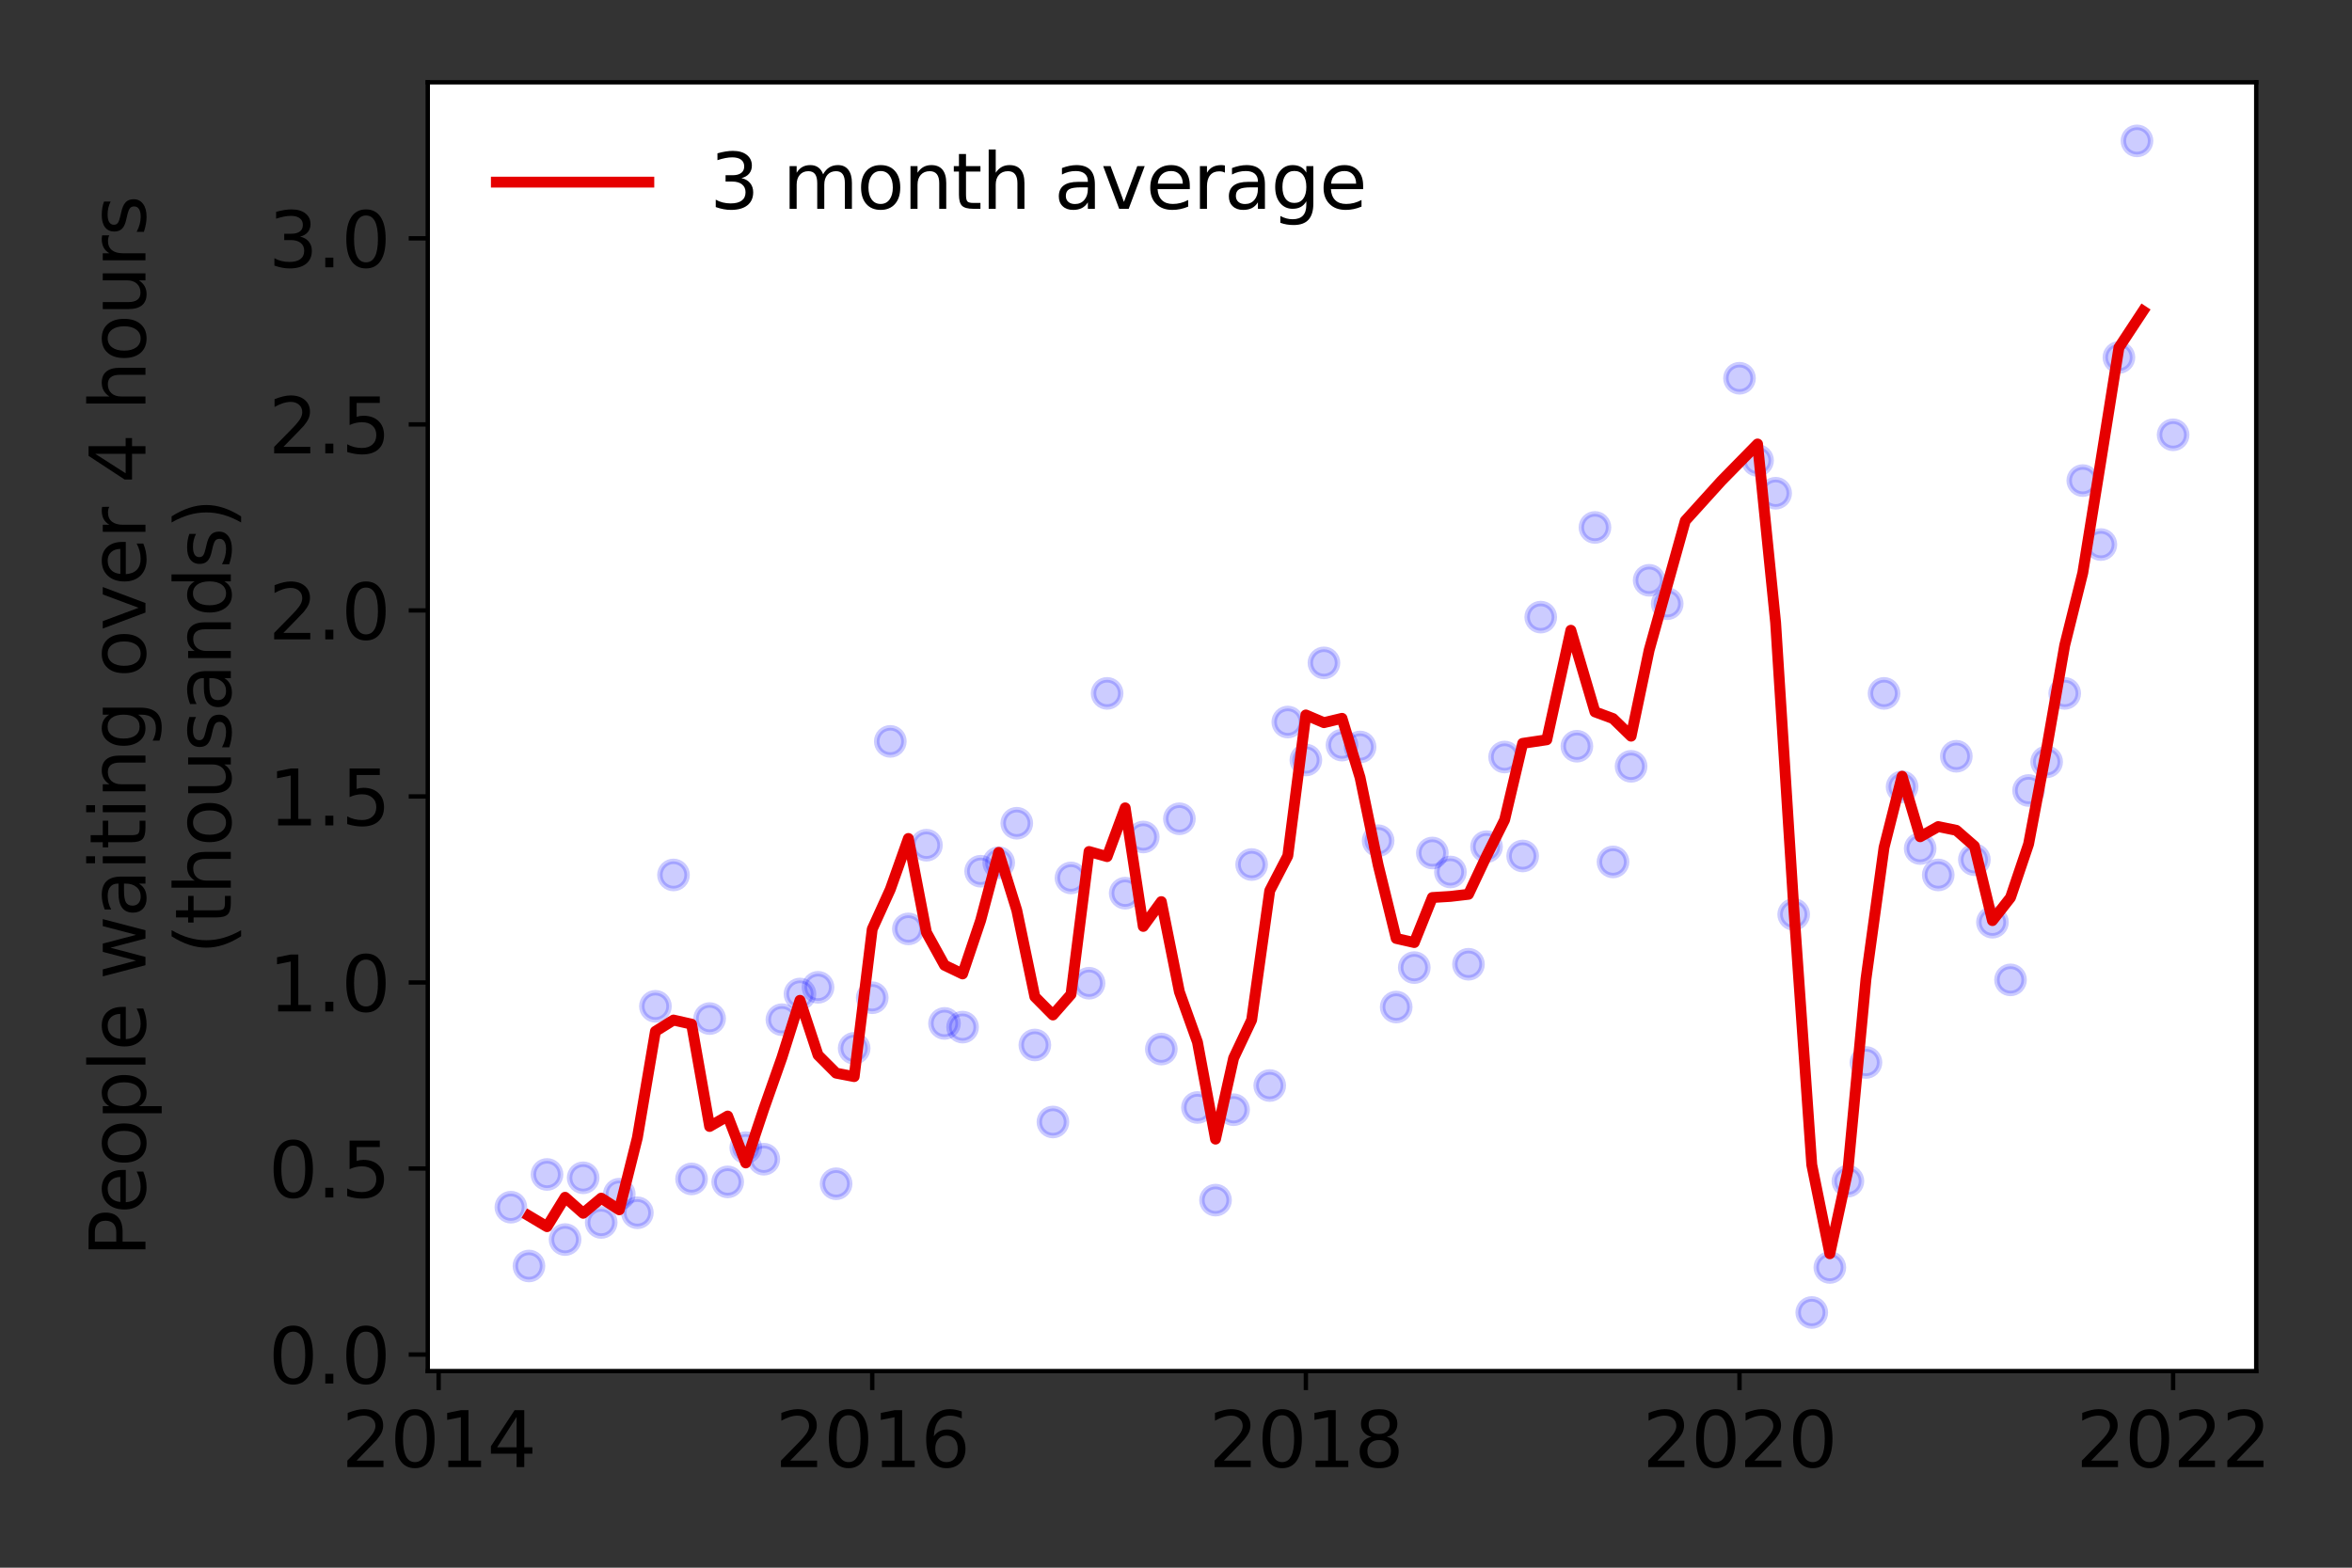 <?xml version="1.0" encoding="utf-8" standalone="no"?>
<!DOCTYPE svg PUBLIC "-//W3C//DTD SVG 1.1//EN"
  "http://www.w3.org/Graphics/SVG/1.1/DTD/svg11.dtd">
<svg height="288pt" version="1.1" viewBox="0 0 432 288" width="432pt" xmlns="http://www.w3.org/2000/svg" xmlns:xlink="http://www.w3.org/1999/xlink">
 <rect x="0" y="0" width="432" height="288" fill="#333333" stroke="none"/>
 <defs>
  <style type="text/css">*{stroke-linecap:butt;stroke-linejoin:round;}</style>
 </defs>
 <g id="figure_1">
  <g id="patch_1">
   <path d="M 0 288 
L 432 288 
L 432 0 
L 0 0 
z
" style="fill:none;"/>
  </g>
  <g id="axes_1">
   <g id="patch_2">
    <path d="M 78.57 251.88 
L 414.411 251.88 
L 414.411 15.12 
L 78.57 15.12 
z
" style="fill:#ffffff;"/>
   </g>
   <g id="matplotlib.axis_1">
    <g id="xtick_1">
     <g id="line2d_1">
      <defs>
       <path d="M 0 0 
L 0 3.5 
" id="m3f86ef3fa3" style="stroke:#000000;stroke-width:0.8;"/>
      </defs>
      <g>
       <use style="stroke:#000000;stroke-width:0.8;" x="80.561" xlink:href="#m3f86ef3fa3" y="251.88"/>
      </g>
     </g>
     <g id="text_1">
      <!-- 2014 -->
      <g transform="translate(62.746 269.518)scale(0.14 -0.14)">
       <defs>
        <path d="M 1228 531 
L 3431 531 
L 3431 0 
L 469 0 
L 469 531 
Q 828 903 1448 1529 
Q 2069 2156 2228 2338 
Q 2531 2678 2651 2914 
Q 2772 3150 2772 3378 
Q 2772 3750 2511 3984 
Q 2250 4219 1831 4219 
Q 1534 4219 1204 4116 
Q 875 4013 500 3803 
L 500 4441 
Q 881 4594 1212 4672 
Q 1544 4750 1819 4750 
Q 2544 4750 2975 4387 
Q 3406 4025 3406 3419 
Q 3406 3131 3298 2873 
Q 3191 2616 2906 2266 
Q 2828 2175 2409 1742 
Q 1991 1309 1228 531 
z
" id="DejaVuSans-32" transform="scale(0.016)"/>
        <path d="M 2034 4250 
Q 1547 4250 1301 3770 
Q 1056 3291 1056 2328 
Q 1056 1369 1301 889 
Q 1547 409 2034 409 
Q 2525 409 2770 889 
Q 3016 1369 3016 2328 
Q 3016 3291 2770 3770 
Q 2525 4250 2034 4250 
z
M 2034 4750 
Q 2819 4750 3233 4129 
Q 3647 3509 3647 2328 
Q 3647 1150 3233 529 
Q 2819 -91 2034 -91 
Q 1250 -91 836 529 
Q 422 1150 422 2328 
Q 422 3509 836 4129 
Q 1250 4750 2034 4750 
z
" id="DejaVuSans-30" transform="scale(0.016)"/>
        <path d="M 794 531 
L 1825 531 
L 1825 4091 
L 703 3866 
L 703 4441 
L 1819 4666 
L 2450 4666 
L 2450 531 
L 3481 531 
L 3481 0 
L 794 0 
L 794 531 
z
" id="DejaVuSans-31" transform="scale(0.016)"/>
        <path d="M 2419 4116 
L 825 1625 
L 2419 1625 
L 2419 4116 
z
M 2253 4666 
L 3047 4666 
L 3047 1625 
L 3713 1625 
L 3713 1100 
L 3047 1100 
L 3047 0 
L 2419 0 
L 2419 1100 
L 313 1100 
L 313 1709 
L 2253 4666 
z
" id="DejaVuSans-34" transform="scale(0.016)"/>
       </defs>
       <use xlink:href="#DejaVuSans-32"/>
       <use x="63.623" xlink:href="#DejaVuSans-30"/>
       <use x="127.246" xlink:href="#DejaVuSans-31"/>
       <use x="190.869" xlink:href="#DejaVuSans-34"/>
      </g>
     </g>
    </g>
    <g id="xtick_2">
     <g id="line2d_2">
      <g>
       <use style="stroke:#000000;stroke-width:0.8;" x="160.207" xlink:href="#m3f86ef3fa3" y="251.88"/>
      </g>
     </g>
     <g id="text_2">
      <!-- 2016 -->
      <g transform="translate(142.392 269.518)scale(0.14 -0.14)">
       <defs>
        <path d="M 2113 2584 
Q 1688 2584 1439 2293 
Q 1191 2003 1191 1497 
Q 1191 994 1439 701 
Q 1688 409 2113 409 
Q 2538 409 2786 701 
Q 3034 994 3034 1497 
Q 3034 2003 2786 2293 
Q 2538 2584 2113 2584 
z
M 3366 4563 
L 3366 3988 
Q 3128 4100 2886 4159 
Q 2644 4219 2406 4219 
Q 1781 4219 1451 3797 
Q 1122 3375 1075 2522 
Q 1259 2794 1537 2939 
Q 1816 3084 2150 3084 
Q 2853 3084 3261 2657 
Q 3669 2231 3669 1497 
Q 3669 778 3244 343 
Q 2819 -91 2113 -91 
Q 1303 -91 875 529 
Q 447 1150 447 2328 
Q 447 3434 972 4092 
Q 1497 4750 2381 4750 
Q 2619 4750 2861 4703 
Q 3103 4656 3366 4563 
z
" id="DejaVuSans-36" transform="scale(0.016)"/>
       </defs>
       <use xlink:href="#DejaVuSans-32"/>
       <use x="63.623" xlink:href="#DejaVuSans-30"/>
       <use x="127.246" xlink:href="#DejaVuSans-31"/>
       <use x="190.869" xlink:href="#DejaVuSans-36"/>
      </g>
     </g>
    </g>
    <g id="xtick_3">
     <g id="line2d_3">
      <g>
       <use style="stroke:#000000;stroke-width:0.8;" x="239.853" xlink:href="#m3f86ef3fa3" y="251.88"/>
      </g>
     </g>
     <g id="text_3">
      <!-- 2018 -->
      <g transform="translate(222.038 269.518)scale(0.14 -0.14)">
       <defs>
        <path d="M 2034 2216 
Q 1584 2216 1326 1975 
Q 1069 1734 1069 1313 
Q 1069 891 1326 650 
Q 1584 409 2034 409 
Q 2484 409 2743 651 
Q 3003 894 3003 1313 
Q 3003 1734 2745 1975 
Q 2488 2216 2034 2216 
z
M 1403 2484 
Q 997 2584 770 2862 
Q 544 3141 544 3541 
Q 544 4100 942 4425 
Q 1341 4750 2034 4750 
Q 2731 4750 3128 4425 
Q 3525 4100 3525 3541 
Q 3525 3141 3298 2862 
Q 3072 2584 2669 2484 
Q 3125 2378 3379 2068 
Q 3634 1759 3634 1313 
Q 3634 634 3220 271 
Q 2806 -91 2034 -91 
Q 1263 -91 848 271 
Q 434 634 434 1313 
Q 434 1759 690 2068 
Q 947 2378 1403 2484 
z
M 1172 3481 
Q 1172 3119 1398 2916 
Q 1625 2713 2034 2713 
Q 2441 2713 2670 2916 
Q 2900 3119 2900 3481 
Q 2900 3844 2670 4047 
Q 2441 4250 2034 4250 
Q 1625 4250 1398 4047 
Q 1172 3844 1172 3481 
z
" id="DejaVuSans-38" transform="scale(0.016)"/>
       </defs>
       <use xlink:href="#DejaVuSans-32"/>
       <use x="63.623" xlink:href="#DejaVuSans-30"/>
       <use x="127.246" xlink:href="#DejaVuSans-31"/>
       <use x="190.869" xlink:href="#DejaVuSans-38"/>
      </g>
     </g>
    </g>
    <g id="xtick_4">
     <g id="line2d_4">
      <g>
       <use style="stroke:#000000;stroke-width:0.8;" x="319.499" xlink:href="#m3f86ef3fa3" y="251.88"/>
      </g>
     </g>
     <g id="text_4">
      <!-- 2020 -->
      <g transform="translate(301.684 269.518)scale(0.14 -0.14)">
       <use xlink:href="#DejaVuSans-32"/>
       <use x="63.623" xlink:href="#DejaVuSans-30"/>
       <use x="127.246" xlink:href="#DejaVuSans-32"/>
       <use x="190.869" xlink:href="#DejaVuSans-30"/>
      </g>
     </g>
    </g>
    <g id="xtick_5">
     <g id="line2d_5">
      <g>
       <use style="stroke:#000000;stroke-width:0.8;" x="399.145" xlink:href="#m3f86ef3fa3" y="251.88"/>
      </g>
     </g>
     <g id="text_5">
      <!-- 2022 -->
      <g transform="translate(381.33 269.518)scale(0.14 -0.14)">
       <use xlink:href="#DejaVuSans-32"/>
       <use x="63.623" xlink:href="#DejaVuSans-30"/>
       <use x="127.246" xlink:href="#DejaVuSans-32"/>
       <use x="190.869" xlink:href="#DejaVuSans-32"/>
      </g>
     </g>
    </g>
   </g>
   <g id="matplotlib.axis_2">
    <g id="ytick_1">
     <g id="line2d_6">
      <defs>
       <path d="M 0 0 
L -3.5 0 
" id="m6850a61681" style="stroke:#000000;stroke-width:0.8;"/>
      </defs>
      <g>
       <use style="stroke:#000000;stroke-width:0.8;" x="78.57" xlink:href="#m6850a61681" y="248.842"/>
      </g>
     </g>
     <g id="text_6">
      <!-- 0.0 -->
      <g transform="translate(49.306 254.161)scale(0.14 -0.14)">
       <defs>
        <path d="M 684 794 
L 1344 794 
L 1344 0 
L 684 0 
L 684 794 
z
" id="DejaVuSans-2e" transform="scale(0.016)"/>
       </defs>
       <use xlink:href="#DejaVuSans-30"/>
       <use x="63.623" xlink:href="#DejaVuSans-2e"/>
       <use x="95.41" xlink:href="#DejaVuSans-30"/>
      </g>
     </g>
    </g>
    <g id="ytick_2">
     <g id="line2d_7">
      <g>
       <use style="stroke:#000000;stroke-width:0.8;" x="78.57" xlink:href="#m6850a61681" y="214.666"/>
      </g>
     </g>
     <g id="text_7">
      <!-- 0.5 -->
      <g transform="translate(49.306 219.985)scale(0.14 -0.14)">
       <defs>
        <path d="M 691 4666 
L 3169 4666 
L 3169 4134 
L 1269 4134 
L 1269 2991 
Q 1406 3038 1543 3061 
Q 1681 3084 1819 3084 
Q 2600 3084 3056 2656 
Q 3513 2228 3513 1497 
Q 3513 744 3044 326 
Q 2575 -91 1722 -91 
Q 1428 -91 1123 -41 
Q 819 9 494 109 
L 494 744 
Q 775 591 1075 516 
Q 1375 441 1709 441 
Q 2250 441 2565 725 
Q 2881 1009 2881 1497 
Q 2881 1984 2565 2268 
Q 2250 2553 1709 2553 
Q 1456 2553 1204 2497 
Q 953 2441 691 2322 
L 691 4666 
z
" id="DejaVuSans-35" transform="scale(0.016)"/>
       </defs>
       <use xlink:href="#DejaVuSans-30"/>
       <use x="63.623" xlink:href="#DejaVuSans-2e"/>
       <use x="95.41" xlink:href="#DejaVuSans-35"/>
      </g>
     </g>
    </g>
    <g id="ytick_3">
     <g id="line2d_8">
      <g>
       <use style="stroke:#000000;stroke-width:0.8;" x="78.57" xlink:href="#m6850a61681" y="180.491"/>
      </g>
     </g>
     <g id="text_8">
      <!-- 1.0 -->
      <g transform="translate(49.306 185.81)scale(0.14 -0.14)">
       <use xlink:href="#DejaVuSans-31"/>
       <use x="63.623" xlink:href="#DejaVuSans-2e"/>
       <use x="95.41" xlink:href="#DejaVuSans-30"/>
      </g>
     </g>
    </g>
    <g id="ytick_4">
     <g id="line2d_9">
      <g>
       <use style="stroke:#000000;stroke-width:0.8;" x="78.57" xlink:href="#m6850a61681" y="146.316"/>
      </g>
     </g>
     <g id="text_9">
      <!-- 1.5 -->
      <g transform="translate(49.306 151.635)scale(0.14 -0.14)">
       <use xlink:href="#DejaVuSans-31"/>
       <use x="63.623" xlink:href="#DejaVuSans-2e"/>
       <use x="95.41" xlink:href="#DejaVuSans-35"/>
      </g>
     </g>
    </g>
    <g id="ytick_5">
     <g id="line2d_10">
      <g>
       <use style="stroke:#000000;stroke-width:0.8;" x="78.57" xlink:href="#m6850a61681" y="112.14"/>
      </g>
     </g>
     <g id="text_10">
      <!-- 2.0 -->
      <g transform="translate(49.306 117.459)scale(0.14 -0.14)">
       <use xlink:href="#DejaVuSans-32"/>
       <use x="63.623" xlink:href="#DejaVuSans-2e"/>
       <use x="95.41" xlink:href="#DejaVuSans-30"/>
      </g>
     </g>
    </g>
    <g id="ytick_6">
     <g id="line2d_11">
      <g>
       <use style="stroke:#000000;stroke-width:0.8;" x="78.57" xlink:href="#m6850a61681" y="77.965"/>
      </g>
     </g>
     <g id="text_11">
      <!-- 2.5 -->
      <g transform="translate(49.306 83.284)scale(0.14 -0.14)">
       <use xlink:href="#DejaVuSans-32"/>
       <use x="63.623" xlink:href="#DejaVuSans-2e"/>
       <use x="95.41" xlink:href="#DejaVuSans-35"/>
      </g>
     </g>
    </g>
    <g id="ytick_7">
     <g id="line2d_12">
      <g>
       <use style="stroke:#000000;stroke-width:0.8;" x="78.57" xlink:href="#m6850a61681" y="43.79"/>
      </g>
     </g>
     <g id="text_12">
      <!-- 3.0 -->
      <g transform="translate(49.306 49.109)scale(0.14 -0.14)">
       <defs>
        <path d="M 2597 2516 
Q 3050 2419 3304 2112 
Q 3559 1806 3559 1356 
Q 3559 666 3084 287 
Q 2609 -91 1734 -91 
Q 1441 -91 1130 -33 
Q 819 25 488 141 
L 488 750 
Q 750 597 1062 519 
Q 1375 441 1716 441 
Q 2309 441 2620 675 
Q 2931 909 2931 1356 
Q 2931 1769 2642 2001 
Q 2353 2234 1838 2234 
L 1294 2234 
L 1294 2753 
L 1863 2753 
Q 2328 2753 2575 2939 
Q 2822 3125 2822 3475 
Q 2822 3834 2567 4026 
Q 2313 4219 1838 4219 
Q 1578 4219 1281 4162 
Q 984 4106 628 3988 
L 628 4550 
Q 988 4650 1302 4700 
Q 1616 4750 1894 4750 
Q 2613 4750 3031 4423 
Q 3450 4097 3450 3541 
Q 3450 3153 3228 2886 
Q 3006 2619 2597 2516 
z
" id="DejaVuSans-33" transform="scale(0.016)"/>
       </defs>
       <use xlink:href="#DejaVuSans-33"/>
       <use x="63.623" xlink:href="#DejaVuSans-2e"/>
       <use x="95.41" xlink:href="#DejaVuSans-30"/>
      </g>
     </g>
    </g>
    <g id="text_13">
     <!-- People waiting over 4 hours -->
     <g transform="translate(26.717 230.925)rotate(-90)scale(0.14 -0.14)">
      <defs>
       <path d="M 1259 4147 
L 1259 2394 
L 2053 2394 
Q 2494 2394 2734 2622 
Q 2975 2850 2975 3272 
Q 2975 3691 2734 3919 
Q 2494 4147 2053 4147 
L 1259 4147 
z
M 628 4666 
L 2053 4666 
Q 2838 4666 3239 4311 
Q 3641 3956 3641 3272 
Q 3641 2581 3239 2228 
Q 2838 1875 2053 1875 
L 1259 1875 
L 1259 0 
L 628 0 
L 628 4666 
z
" id="DejaVuSans-50" transform="scale(0.016)"/>
       <path d="M 3597 1894 
L 3597 1613 
L 953 1613 
Q 991 1019 1311 708 
Q 1631 397 2203 397 
Q 2534 397 2845 478 
Q 3156 559 3463 722 
L 3463 178 
Q 3153 47 2828 -22 
Q 2503 -91 2169 -91 
Q 1331 -91 842 396 
Q 353 884 353 1716 
Q 353 2575 817 3079 
Q 1281 3584 2069 3584 
Q 2775 3584 3186 3129 
Q 3597 2675 3597 1894 
z
M 3022 2063 
Q 3016 2534 2758 2815 
Q 2500 3097 2075 3097 
Q 1594 3097 1305 2825 
Q 1016 2553 972 2059 
L 3022 2063 
z
" id="DejaVuSans-65" transform="scale(0.016)"/>
       <path d="M 1959 3097 
Q 1497 3097 1228 2736 
Q 959 2375 959 1747 
Q 959 1119 1226 758 
Q 1494 397 1959 397 
Q 2419 397 2687 759 
Q 2956 1122 2956 1747 
Q 2956 2369 2687 2733 
Q 2419 3097 1959 3097 
z
M 1959 3584 
Q 2709 3584 3137 3096 
Q 3566 2609 3566 1747 
Q 3566 888 3137 398 
Q 2709 -91 1959 -91 
Q 1206 -91 779 398 
Q 353 888 353 1747 
Q 353 2609 779 3096 
Q 1206 3584 1959 3584 
z
" id="DejaVuSans-6f" transform="scale(0.016)"/>
       <path d="M 1159 525 
L 1159 -1331 
L 581 -1331 
L 581 3500 
L 1159 3500 
L 1159 2969 
Q 1341 3281 1617 3432 
Q 1894 3584 2278 3584 
Q 2916 3584 3314 3078 
Q 3713 2572 3713 1747 
Q 3713 922 3314 415 
Q 2916 -91 2278 -91 
Q 1894 -91 1617 61 
Q 1341 213 1159 525 
z
M 3116 1747 
Q 3116 2381 2855 2742 
Q 2594 3103 2138 3103 
Q 1681 3103 1420 2742 
Q 1159 2381 1159 1747 
Q 1159 1113 1420 752 
Q 1681 391 2138 391 
Q 2594 391 2855 752 
Q 3116 1113 3116 1747 
z
" id="DejaVuSans-70" transform="scale(0.016)"/>
       <path d="M 603 4863 
L 1178 4863 
L 1178 0 
L 603 0 
L 603 4863 
z
" id="DejaVuSans-6c" transform="scale(0.016)"/>
       <path id="DejaVuSans-20" transform="scale(0.016)"/>
       <path d="M 269 3500 
L 844 3500 
L 1563 769 
L 2278 3500 
L 2956 3500 
L 3675 769 
L 4391 3500 
L 4966 3500 
L 4050 0 
L 3372 0 
L 2619 2869 
L 1863 0 
L 1184 0 
L 269 3500 
z
" id="DejaVuSans-77" transform="scale(0.016)"/>
       <path d="M 2194 1759 
Q 1497 1759 1228 1600 
Q 959 1441 959 1056 
Q 959 750 1161 570 
Q 1363 391 1709 391 
Q 2188 391 2477 730 
Q 2766 1069 2766 1631 
L 2766 1759 
L 2194 1759 
z
M 3341 1997 
L 3341 0 
L 2766 0 
L 2766 531 
Q 2569 213 2275 61 
Q 1981 -91 1556 -91 
Q 1019 -91 701 211 
Q 384 513 384 1019 
Q 384 1609 779 1909 
Q 1175 2209 1959 2209 
L 2766 2209 
L 2766 2266 
Q 2766 2663 2505 2880 
Q 2244 3097 1772 3097 
Q 1472 3097 1187 3025 
Q 903 2953 641 2809 
L 641 3341 
Q 956 3463 1253 3523 
Q 1550 3584 1831 3584 
Q 2591 3584 2966 3190 
Q 3341 2797 3341 1997 
z
" id="DejaVuSans-61" transform="scale(0.016)"/>
       <path d="M 603 3500 
L 1178 3500 
L 1178 0 
L 603 0 
L 603 3500 
z
M 603 4863 
L 1178 4863 
L 1178 4134 
L 603 4134 
L 603 4863 
z
" id="DejaVuSans-69" transform="scale(0.016)"/>
       <path d="M 1172 4494 
L 1172 3500 
L 2356 3500 
L 2356 3053 
L 1172 3053 
L 1172 1153 
Q 1172 725 1289 603 
Q 1406 481 1766 481 
L 2356 481 
L 2356 0 
L 1766 0 
Q 1100 0 847 248 
Q 594 497 594 1153 
L 594 3053 
L 172 3053 
L 172 3500 
L 594 3500 
L 594 4494 
L 1172 4494 
z
" id="DejaVuSans-74" transform="scale(0.016)"/>
       <path d="M 3513 2113 
L 3513 0 
L 2938 0 
L 2938 2094 
Q 2938 2591 2744 2837 
Q 2550 3084 2163 3084 
Q 1697 3084 1428 2787 
Q 1159 2491 1159 1978 
L 1159 0 
L 581 0 
L 581 3500 
L 1159 3500 
L 1159 2956 
Q 1366 3272 1645 3428 
Q 1925 3584 2291 3584 
Q 2894 3584 3203 3211 
Q 3513 2838 3513 2113 
z
" id="DejaVuSans-6e" transform="scale(0.016)"/>
       <path d="M 2906 1791 
Q 2906 2416 2648 2759 
Q 2391 3103 1925 3103 
Q 1463 3103 1205 2759 
Q 947 2416 947 1791 
Q 947 1169 1205 825 
Q 1463 481 1925 481 
Q 2391 481 2648 825 
Q 2906 1169 2906 1791 
z
M 3481 434 
Q 3481 -459 3084 -895 
Q 2688 -1331 1869 -1331 
Q 1566 -1331 1297 -1286 
Q 1028 -1241 775 -1147 
L 775 -588 
Q 1028 -725 1275 -790 
Q 1522 -856 1778 -856 
Q 2344 -856 2625 -561 
Q 2906 -266 2906 331 
L 2906 616 
Q 2728 306 2450 153 
Q 2172 0 1784 0 
Q 1141 0 747 490 
Q 353 981 353 1791 
Q 353 2603 747 3093 
Q 1141 3584 1784 3584 
Q 2172 3584 2450 3431 
Q 2728 3278 2906 2969 
L 2906 3500 
L 3481 3500 
L 3481 434 
z
" id="DejaVuSans-67" transform="scale(0.016)"/>
       <path d="M 191 3500 
L 800 3500 
L 1894 563 
L 2988 3500 
L 3597 3500 
L 2284 0 
L 1503 0 
L 191 3500 
z
" id="DejaVuSans-76" transform="scale(0.016)"/>
       <path d="M 2631 2963 
Q 2534 3019 2420 3045 
Q 2306 3072 2169 3072 
Q 1681 3072 1420 2755 
Q 1159 2438 1159 1844 
L 1159 0 
L 581 0 
L 581 3500 
L 1159 3500 
L 1159 2956 
Q 1341 3275 1631 3429 
Q 1922 3584 2338 3584 
Q 2397 3584 2469 3576 
Q 2541 3569 2628 3553 
L 2631 2963 
z
" id="DejaVuSans-72" transform="scale(0.016)"/>
       <path d="M 3513 2113 
L 3513 0 
L 2938 0 
L 2938 2094 
Q 2938 2591 2744 2837 
Q 2550 3084 2163 3084 
Q 1697 3084 1428 2787 
Q 1159 2491 1159 1978 
L 1159 0 
L 581 0 
L 581 4863 
L 1159 4863 
L 1159 2956 
Q 1366 3272 1645 3428 
Q 1925 3584 2291 3584 
Q 2894 3584 3203 3211 
Q 3513 2838 3513 2113 
z
" id="DejaVuSans-68" transform="scale(0.016)"/>
       <path d="M 544 1381 
L 544 3500 
L 1119 3500 
L 1119 1403 
Q 1119 906 1312 657 
Q 1506 409 1894 409 
Q 2359 409 2629 706 
Q 2900 1003 2900 1516 
L 2900 3500 
L 3475 3500 
L 3475 0 
L 2900 0 
L 2900 538 
Q 2691 219 2414 64 
Q 2138 -91 1772 -91 
Q 1169 -91 856 284 
Q 544 659 544 1381 
z
M 1991 3584 
L 1991 3584 
z
" id="DejaVuSans-75" transform="scale(0.016)"/>
       <path d="M 2834 3397 
L 2834 2853 
Q 2591 2978 2328 3040 
Q 2066 3103 1784 3103 
Q 1356 3103 1142 2972 
Q 928 2841 928 2578 
Q 928 2378 1081 2264 
Q 1234 2150 1697 2047 
L 1894 2003 
Q 2506 1872 2764 1633 
Q 3022 1394 3022 966 
Q 3022 478 2636 193 
Q 2250 -91 1575 -91 
Q 1294 -91 989 -36 
Q 684 19 347 128 
L 347 722 
Q 666 556 975 473 
Q 1284 391 1588 391 
Q 1994 391 2212 530 
Q 2431 669 2431 922 
Q 2431 1156 2273 1281 
Q 2116 1406 1581 1522 
L 1381 1569 
Q 847 1681 609 1914 
Q 372 2147 372 2553 
Q 372 3047 722 3315 
Q 1072 3584 1716 3584 
Q 2034 3584 2315 3537 
Q 2597 3491 2834 3397 
z
" id="DejaVuSans-73" transform="scale(0.016)"/>
      </defs>
      <use xlink:href="#DejaVuSans-50"/>
      <use x="56.678" xlink:href="#DejaVuSans-65"/>
      <use x="118.201" xlink:href="#DejaVuSans-6f"/>
      <use x="179.383" xlink:href="#DejaVuSans-70"/>
      <use x="242.859" xlink:href="#DejaVuSans-6c"/>
      <use x="270.643" xlink:href="#DejaVuSans-65"/>
      <use x="332.166" xlink:href="#DejaVuSans-20"/>
      <use x="363.953" xlink:href="#DejaVuSans-77"/>
      <use x="445.74" xlink:href="#DejaVuSans-61"/>
      <use x="507.02" xlink:href="#DejaVuSans-69"/>
      <use x="534.803" xlink:href="#DejaVuSans-74"/>
      <use x="574.012" xlink:href="#DejaVuSans-69"/>
      <use x="601.795" xlink:href="#DejaVuSans-6e"/>
      <use x="665.174" xlink:href="#DejaVuSans-67"/>
      <use x="728.65" xlink:href="#DejaVuSans-20"/>
      <use x="760.438" xlink:href="#DejaVuSans-6f"/>
      <use x="821.619" xlink:href="#DejaVuSans-76"/>
      <use x="880.799" xlink:href="#DejaVuSans-65"/>
      <use x="942.322" xlink:href="#DejaVuSans-72"/>
      <use x="983.436" xlink:href="#DejaVuSans-20"/>
      <use x="1015.223" xlink:href="#DejaVuSans-34"/>
      <use x="1078.846" xlink:href="#DejaVuSans-20"/>
      <use x="1110.633" xlink:href="#DejaVuSans-68"/>
      <use x="1174.012" xlink:href="#DejaVuSans-6f"/>
      <use x="1235.193" xlink:href="#DejaVuSans-75"/>
      <use x="1298.572" xlink:href="#DejaVuSans-72"/>
      <use x="1339.686" xlink:href="#DejaVuSans-73"/>
     </g>
     <!-- (thousands) -->
     <g transform="translate(42.394 175.325)rotate(-90)scale(0.14 -0.14)">
      <defs>
       <path d="M 1984 4856 
Q 1566 4138 1362 3434 
Q 1159 2731 1159 2009 
Q 1159 1288 1364 580 
Q 1569 -128 1984 -844 
L 1484 -844 
Q 1016 -109 783 600 
Q 550 1309 550 2009 
Q 550 2706 781 3412 
Q 1013 4119 1484 4856 
L 1984 4856 
z
" id="DejaVuSans-28" transform="scale(0.016)"/>
       <path d="M 2906 2969 
L 2906 4863 
L 3481 4863 
L 3481 0 
L 2906 0 
L 2906 525 
Q 2725 213 2448 61 
Q 2172 -91 1784 -91 
Q 1150 -91 751 415 
Q 353 922 353 1747 
Q 353 2572 751 3078 
Q 1150 3584 1784 3584 
Q 2172 3584 2448 3432 
Q 2725 3281 2906 2969 
z
M 947 1747 
Q 947 1113 1208 752 
Q 1469 391 1925 391 
Q 2381 391 2643 752 
Q 2906 1113 2906 1747 
Q 2906 2381 2643 2742 
Q 2381 3103 1925 3103 
Q 1469 3103 1208 2742 
Q 947 2381 947 1747 
z
" id="DejaVuSans-64" transform="scale(0.016)"/>
       <path d="M 513 4856 
L 1013 4856 
Q 1481 4119 1714 3412 
Q 1947 2706 1947 2009 
Q 1947 1309 1714 600 
Q 1481 -109 1013 -844 
L 513 -844 
Q 928 -128 1133 580 
Q 1338 1288 1338 2009 
Q 1338 2731 1133 3434 
Q 928 4138 513 4856 
z
" id="DejaVuSans-29" transform="scale(0.016)"/>
      </defs>
      <use xlink:href="#DejaVuSans-28"/>
      <use x="39.014" xlink:href="#DejaVuSans-74"/>
      <use x="78.223" xlink:href="#DejaVuSans-68"/>
      <use x="141.602" xlink:href="#DejaVuSans-6f"/>
      <use x="202.783" xlink:href="#DejaVuSans-75"/>
      <use x="266.162" xlink:href="#DejaVuSans-73"/>
      <use x="318.262" xlink:href="#DejaVuSans-61"/>
      <use x="379.541" xlink:href="#DejaVuSans-6e"/>
      <use x="442.92" xlink:href="#DejaVuSans-64"/>
      <use x="506.396" xlink:href="#DejaVuSans-73"/>
      <use x="558.496" xlink:href="#DejaVuSans-29"/>
     </g>
    </g>
   </g>
   <g id="line2d_13">
    <defs>
     <path d="M 0 2.5 
C 0.663 2.5 1.299 2.237 1.768 1.768 
C 2.237 1.299 2.5 0.663 2.5 0 
C 2.5 -0.663 2.237 -1.299 1.768 -1.768 
C 1.299 -2.237 0.663 -2.5 0 -2.5 
C -0.663 -2.5 -1.299 -2.237 -1.768 -1.768 
C -2.237 -1.299 -2.5 -0.663 -2.5 0 
C -2.5 0.663 -2.237 1.299 -1.768 1.768 
C -1.299 2.237 -0.663 2.5 0 2.5 
z
" id="m6aec6ccf79" style="stroke:#0000ff;stroke-opacity:0.2;"/>
    </defs>
    <g clip-path="url(#pd7c444c0f5)">
     <use style="fill:#0000ff;fill-opacity:0.2;stroke:#0000ff;stroke-opacity:0.2;" x="399.145" xlink:href="#m6aec6ccf79" y="79.879"/>
     <use style="fill:#0000ff;fill-opacity:0.2;stroke:#0000ff;stroke-opacity:0.2;" x="392.508" xlink:href="#m6aec6ccf79" y="25.882"/>
     <use style="fill:#0000ff;fill-opacity:0.2;stroke:#0000ff;stroke-opacity:0.2;" x="389.189" xlink:href="#m6aec6ccf79" y="65.662"/>
     <use style="fill:#0000ff;fill-opacity:0.2;stroke:#0000ff;stroke-opacity:0.2;" x="385.871" xlink:href="#m6aec6ccf79" y="100.042"/>
     <use style="fill:#0000ff;fill-opacity:0.2;stroke:#0000ff;stroke-opacity:0.2;" x="382.552" xlink:href="#m6aec6ccf79" y="88.286"/>
     <use style="fill:#0000ff;fill-opacity:0.2;stroke:#0000ff;stroke-opacity:0.2;" x="379.234" xlink:href="#m6aec6ccf79" y="127.383"/>
     <use style="fill:#0000ff;fill-opacity:0.2;stroke:#0000ff;stroke-opacity:0.2;" x="375.915" xlink:href="#m6aec6ccf79" y="139.959"/>
     <use style="fill:#0000ff;fill-opacity:0.2;stroke:#0000ff;stroke-opacity:0.2;" x="372.597" xlink:href="#m6aec6ccf79" y="145.222"/>
     <use style="fill:#0000ff;fill-opacity:0.2;stroke:#0000ff;stroke-opacity:0.2;" x="369.278" xlink:href="#m6aec6ccf79" y="180.013"/>
     <use style="fill:#0000ff;fill-opacity:0.2;stroke:#0000ff;stroke-opacity:0.2;" x="365.959" xlink:href="#m6aec6ccf79" y="169.418"/>
     <use style="fill:#0000ff;fill-opacity:0.2;stroke:#0000ff;stroke-opacity:0.2;" x="362.641" xlink:href="#m6aec6ccf79" y="157.935"/>
     <use style="fill:#0000ff;fill-opacity:0.2;stroke:#0000ff;stroke-opacity:0.2;" x="359.322" xlink:href="#m6aec6ccf79" y="138.934"/>
     <use style="fill:#0000ff;fill-opacity:0.2;stroke:#0000ff;stroke-opacity:0.2;" x="356.004" xlink:href="#m6aec6ccf79" y="160.738"/>
     <use style="fill:#0000ff;fill-opacity:0.2;stroke:#0000ff;stroke-opacity:0.2;" x="352.685" xlink:href="#m6aec6ccf79" y="155.885"/>
     <use style="fill:#0000ff;fill-opacity:0.2;stroke:#0000ff;stroke-opacity:0.2;" x="349.366" xlink:href="#m6aec6ccf79" y="144.539"/>
     <use style="fill:#0000ff;fill-opacity:0.2;stroke:#0000ff;stroke-opacity:0.2;" x="346.048" xlink:href="#m6aec6ccf79" y="127.383"/>
     <use style="fill:#0000ff;fill-opacity:0.2;stroke:#0000ff;stroke-opacity:0.2;" x="342.729" xlink:href="#m6aec6ccf79" y="195.187"/>
     <use style="fill:#0000ff;fill-opacity:0.2;stroke:#0000ff;stroke-opacity:0.2;" x="339.411" xlink:href="#m6aec6ccf79" y="216.99"/>
     <use style="fill:#0000ff;fill-opacity:0.2;stroke:#0000ff;stroke-opacity:0.2;" x="336.092" xlink:href="#m6aec6ccf79" y="232.848"/>
     <use style="fill:#0000ff;fill-opacity:0.2;stroke:#0000ff;stroke-opacity:0.2;" x="332.774" xlink:href="#m6aec6ccf79" y="241.118"/>
     <use style="fill:#0000ff;fill-opacity:0.2;stroke:#0000ff;stroke-opacity:0.2;" x="329.455" xlink:href="#m6aec6ccf79" y="167.983"/>
     <use style="fill:#0000ff;fill-opacity:0.2;stroke:#0000ff;stroke-opacity:0.2;" x="326.136" xlink:href="#m6aec6ccf79" y="90.61"/>
     <use style="fill:#0000ff;fill-opacity:0.2;stroke:#0000ff;stroke-opacity:0.2;" x="322.818" xlink:href="#m6aec6ccf79" y="84.595"/>
     <use style="fill:#0000ff;fill-opacity:0.2;stroke:#0000ff;stroke-opacity:0.2;" x="319.499" xlink:href="#m6aec6ccf79" y="69.49"/>
     <use style="fill:#0000ff;fill-opacity:0.2;stroke:#0000ff;stroke-opacity:0.2;" x="306.225" xlink:href="#m6aec6ccf79" y="110.91"/>
     <use style="fill:#0000ff;fill-opacity:0.2;stroke:#0000ff;stroke-opacity:0.2;" x="302.906" xlink:href="#m6aec6ccf79" y="106.604"/>
     <use style="fill:#0000ff;fill-opacity:0.2;stroke:#0000ff;stroke-opacity:0.2;" x="299.588" xlink:href="#m6aec6ccf79" y="140.779"/>
     <use style="fill:#0000ff;fill-opacity:0.2;stroke:#0000ff;stroke-opacity:0.2;" x="296.269" xlink:href="#m6aec6ccf79" y="158.345"/>
     <use style="fill:#0000ff;fill-opacity:0.2;stroke:#0000ff;stroke-opacity:0.2;" x="292.951" xlink:href="#m6aec6ccf79" y="96.898"/>
     <use style="fill:#0000ff;fill-opacity:0.2;stroke:#0000ff;stroke-opacity:0.2;" x="289.632" xlink:href="#m6aec6ccf79" y="137.088"/>
     <use style="fill:#0000ff;fill-opacity:0.2;stroke:#0000ff;stroke-opacity:0.2;" x="282.995" xlink:href="#m6aec6ccf79" y="113.371"/>
     <use style="fill:#0000ff;fill-opacity:0.2;stroke:#0000ff;stroke-opacity:0.2;" x="279.676" xlink:href="#m6aec6ccf79" y="157.252"/>
     <use style="fill:#0000ff;fill-opacity:0.2;stroke:#0000ff;stroke-opacity:0.2;" x="276.358" xlink:href="#m6aec6ccf79" y="139.071"/>
     <use style="fill:#0000ff;fill-opacity:0.2;stroke:#0000ff;stroke-opacity:0.2;" x="273.039" xlink:href="#m6aec6ccf79" y="155.543"/>
     <use style="fill:#0000ff;fill-opacity:0.2;stroke:#0000ff;stroke-opacity:0.2;" x="269.72" xlink:href="#m6aec6ccf79" y="177.142"/>
     <use style="fill:#0000ff;fill-opacity:0.2;stroke:#0000ff;stroke-opacity:0.2;" x="266.402" xlink:href="#m6aec6ccf79" y="160.191"/>
     <use style="fill:#0000ff;fill-opacity:0.2;stroke:#0000ff;stroke-opacity:0.2;" x="263.083" xlink:href="#m6aec6ccf79" y="156.705"/>
     <use style="fill:#0000ff;fill-opacity:0.2;stroke:#0000ff;stroke-opacity:0.2;" x="259.765" xlink:href="#m6aec6ccf79" y="177.757"/>
     <use style="fill:#0000ff;fill-opacity:0.2;stroke:#0000ff;stroke-opacity:0.2;" x="256.446" xlink:href="#m6aec6ccf79" y="185.002"/>
     <use style="fill:#0000ff;fill-opacity:0.2;stroke:#0000ff;stroke-opacity:0.2;" x="253.128" xlink:href="#m6aec6ccf79" y="154.449"/>
     <use style="fill:#0000ff;fill-opacity:0.2;stroke:#0000ff;stroke-opacity:0.2;" x="249.809" xlink:href="#m6aec6ccf79" y="137.225"/>
     <use style="fill:#0000ff;fill-opacity:0.2;stroke:#0000ff;stroke-opacity:0.2;" x="246.49" xlink:href="#m6aec6ccf79" y="136.883"/>
     <use style="fill:#0000ff;fill-opacity:0.2;stroke:#0000ff;stroke-opacity:0.2;" x="243.172" xlink:href="#m6aec6ccf79" y="121.778"/>
     <use style="fill:#0000ff;fill-opacity:0.2;stroke:#0000ff;stroke-opacity:0.2;" x="239.853" xlink:href="#m6aec6ccf79" y="139.617"/>
     <use style="fill:#0000ff;fill-opacity:0.2;stroke:#0000ff;stroke-opacity:0.2;" x="236.535" xlink:href="#m6aec6ccf79" y="132.646"/>
     <use style="fill:#0000ff;fill-opacity:0.2;stroke:#0000ff;stroke-opacity:0.2;" x="233.216" xlink:href="#m6aec6ccf79" y="199.424"/>
     <use style="fill:#0000ff;fill-opacity:0.2;stroke:#0000ff;stroke-opacity:0.2;" x="229.897" xlink:href="#m6aec6ccf79" y="158.824"/>
     <use style="fill:#0000ff;fill-opacity:0.2;stroke:#0000ff;stroke-opacity:0.2;" x="226.579" xlink:href="#m6aec6ccf79" y="203.867"/>
     <use style="fill:#0000ff;fill-opacity:0.2;stroke:#0000ff;stroke-opacity:0.2;" x="223.26" xlink:href="#m6aec6ccf79" y="220.476"/>
     <use style="fill:#0000ff;fill-opacity:0.2;stroke:#0000ff;stroke-opacity:0.2;" x="219.942" xlink:href="#m6aec6ccf79" y="203.457"/>
     <use style="fill:#0000ff;fill-opacity:0.2;stroke:#0000ff;stroke-opacity:0.2;" x="216.623" xlink:href="#m6aec6ccf79" y="150.417"/>
     <use style="fill:#0000ff;fill-opacity:0.2;stroke:#0000ff;stroke-opacity:0.2;" x="213.305" xlink:href="#m6aec6ccf79" y="192.726"/>
     <use style="fill:#0000ff;fill-opacity:0.2;stroke:#0000ff;stroke-opacity:0.2;" x="209.986" xlink:href="#m6aec6ccf79" y="153.766"/>
     <use style="fill:#0000ff;fill-opacity:0.2;stroke:#0000ff;stroke-opacity:0.2;" x="206.667" xlink:href="#m6aec6ccf79" y="164.087"/>
     <use style="fill:#0000ff;fill-opacity:0.2;stroke:#0000ff;stroke-opacity:0.2;" x="203.349" xlink:href="#m6aec6ccf79" y="127.383"/>
     <use style="fill:#0000ff;fill-opacity:0.2;stroke:#0000ff;stroke-opacity:0.2;" x="200.03" xlink:href="#m6aec6ccf79" y="180.628"/>
     <use style="fill:#0000ff;fill-opacity:0.2;stroke:#0000ff;stroke-opacity:0.2;" x="196.712" xlink:href="#m6aec6ccf79" y="161.285"/>
     <use style="fill:#0000ff;fill-opacity:0.2;stroke:#0000ff;stroke-opacity:0.2;" x="193.393" xlink:href="#m6aec6ccf79" y="206.123"/>
     <use style="fill:#0000ff;fill-opacity:0.2;stroke:#0000ff;stroke-opacity:0.2;" x="190.074" xlink:href="#m6aec6ccf79" y="191.974"/>
     <use style="fill:#0000ff;fill-opacity:0.2;stroke:#0000ff;stroke-opacity:0.2;" x="186.756" xlink:href="#m6aec6ccf79" y="151.237"/>
     <use style="fill:#0000ff;fill-opacity:0.2;stroke:#0000ff;stroke-opacity:0.2;" x="183.437" xlink:href="#m6aec6ccf79" y="158.482"/>
     <use style="fill:#0000ff;fill-opacity:0.2;stroke:#0000ff;stroke-opacity:0.2;" x="180.119" xlink:href="#m6aec6ccf79" y="160.054"/>
     <use style="fill:#0000ff;fill-opacity:0.2;stroke:#0000ff;stroke-opacity:0.2;" x="176.8" xlink:href="#m6aec6ccf79" y="188.693"/>
     <use style="fill:#0000ff;fill-opacity:0.2;stroke:#0000ff;stroke-opacity:0.2;" x="173.481" xlink:href="#m6aec6ccf79" y="188.01"/>
     <use style="fill:#0000ff;fill-opacity:0.2;stroke:#0000ff;stroke-opacity:0.2;" x="170.163" xlink:href="#m6aec6ccf79" y="155.27"/>
     <use style="fill:#0000ff;fill-opacity:0.2;stroke:#0000ff;stroke-opacity:0.2;" x="166.844" xlink:href="#m6aec6ccf79" y="170.649"/>
     <use style="fill:#0000ff;fill-opacity:0.2;stroke:#0000ff;stroke-opacity:0.2;" x="163.526" xlink:href="#m6aec6ccf79" y="136.2"/>
     <use style="fill:#0000ff;fill-opacity:0.2;stroke:#0000ff;stroke-opacity:0.2;" x="160.207" xlink:href="#m6aec6ccf79" y="183.293"/>
     <use style="fill:#0000ff;fill-opacity:0.2;stroke:#0000ff;stroke-opacity:0.2;" x="156.889" xlink:href="#m6aec6ccf79" y="192.589"/>
     <use style="fill:#0000ff;fill-opacity:0.2;stroke:#0000ff;stroke-opacity:0.2;" x="153.57" xlink:href="#m6aec6ccf79" y="217.469"/>
     <use style="fill:#0000ff;fill-opacity:0.2;stroke:#0000ff;stroke-opacity:0.2;" x="150.251" xlink:href="#m6aec6ccf79" y="181.38"/>
     <use style="fill:#0000ff;fill-opacity:0.2;stroke:#0000ff;stroke-opacity:0.2;" x="146.933" xlink:href="#m6aec6ccf79" y="182.61"/>
     <use style="fill:#0000ff;fill-opacity:0.2;stroke:#0000ff;stroke-opacity:0.2;" x="143.614" xlink:href="#m6aec6ccf79" y="187.326"/>
     <use style="fill:#0000ff;fill-opacity:0.2;stroke:#0000ff;stroke-opacity:0.2;" x="140.296" xlink:href="#m6aec6ccf79" y="212.958"/>
     <use style="fill:#0000ff;fill-opacity:0.2;stroke:#0000ff;stroke-opacity:0.2;" x="136.977" xlink:href="#m6aec6ccf79" y="210.839"/>
     <use style="fill:#0000ff;fill-opacity:0.2;stroke:#0000ff;stroke-opacity:0.2;" x="133.658" xlink:href="#m6aec6ccf79" y="217.127"/>
     <use style="fill:#0000ff;fill-opacity:0.2;stroke:#0000ff;stroke-opacity:0.2;" x="130.34" xlink:href="#m6aec6ccf79" y="187.121"/>
     <use style="fill:#0000ff;fill-opacity:0.2;stroke:#0000ff;stroke-opacity:0.2;" x="127.021" xlink:href="#m6aec6ccf79" y="216.58"/>
     <use style="fill:#0000ff;fill-opacity:0.2;stroke:#0000ff;stroke-opacity:0.2;" x="123.703" xlink:href="#m6aec6ccf79" y="160.738"/>
     <use style="fill:#0000ff;fill-opacity:0.2;stroke:#0000ff;stroke-opacity:0.2;" x="120.384" xlink:href="#m6aec6ccf79" y="184.866"/>
     <use style="fill:#0000ff;fill-opacity:0.2;stroke:#0000ff;stroke-opacity:0.2;" x="117.066" xlink:href="#m6aec6ccf79" y="222.8"/>
     <use style="fill:#0000ff;fill-opacity:0.2;stroke:#0000ff;stroke-opacity:0.2;" x="113.747" xlink:href="#m6aec6ccf79" y="219.383"/>
     <use style="fill:#0000ff;fill-opacity:0.2;stroke:#0000ff;stroke-opacity:0.2;" x="110.428" xlink:href="#m6aec6ccf79" y="224.577"/>
     <use style="fill:#0000ff;fill-opacity:0.2;stroke:#0000ff;stroke-opacity:0.2;" x="107.11" xlink:href="#m6aec6ccf79" y="216.375"/>
     <use style="fill:#0000ff;fill-opacity:0.2;stroke:#0000ff;stroke-opacity:0.2;" x="103.791" xlink:href="#m6aec6ccf79" y="227.721"/>
     <use style="fill:#0000ff;fill-opacity:0.2;stroke:#0000ff;stroke-opacity:0.2;" x="100.473" xlink:href="#m6aec6ccf79" y="215.76"/>
     <use style="fill:#0000ff;fill-opacity:0.2;stroke:#0000ff;stroke-opacity:0.2;" x="97.154" xlink:href="#m6aec6ccf79" y="232.574"/>
     <use style="fill:#0000ff;fill-opacity:0.2;stroke:#0000ff;stroke-opacity:0.2;" x="93.835" xlink:href="#m6aec6ccf79" y="221.775"/>
    </g>
   </g>
   <g id="line2d_14">
    <path clip-path="url(#pd7c444c0f5)" d="M 393.614 57.141 
L 389.189 63.862 
L 385.871 84.663 
L 382.552 105.237 
L 379.234 118.543 
L 375.915 137.521 
L 372.597 155.065 
L 369.278 164.884 
L 365.959 169.122 
L 362.641 155.429 
L 359.322 152.536 
L 356.004 151.852 
L 352.685 153.72 
L 349.366 142.602 
L 346.048 155.703 
L 342.729 179.853 
L 339.411 215.008 
L 336.092 230.319 
L 332.774 213.983 
L 329.455 166.57 
L 326.136 114.396 
L 322.818 81.565 
L 316.181 88.332 
L 309.543 95.668 
L 302.906 119.431 
L 299.588 135.243 
L 296.269 132.008 
L 292.951 130.777 
L 288.526 115.786 
L 284.101 135.904 
L 279.676 136.564 
L 276.358 150.622 
L 273.039 157.252 
L 269.72 164.292 
L 266.402 164.679 
L 263.083 164.884 
L 259.765 173.155 
L 256.446 172.403 
L 253.128 158.892 
L 249.809 142.853 
L 246.49 131.962 
L 243.172 132.76 
L 239.853 131.347 
L 236.535 157.229 
L 233.216 163.631 
L 229.897 187.372 
L 226.579 194.389 
L 223.26 209.267 
L 219.942 191.45 
L 216.623 182.2 
L 213.305 165.636 
L 209.986 170.193 
L 206.667 148.412 
L 203.349 157.366 
L 200.03 156.432 
L 196.712 182.678 
L 193.393 186.46 
L 190.074 183.111 
L 186.756 167.231 
L 183.437 156.591 
L 180.119 169.077 
L 176.8 178.919 
L 173.481 177.324 
L 170.163 171.309 
L 166.844 154.039 
L 163.526 163.381 
L 160.207 170.694 
L 156.889 197.784 
L 153.57 197.146 
L 150.251 193.819 
L 146.933 183.772 
L 143.614 194.298 
L 140.296 203.708 
L 136.977 213.641 
L 133.658 205.029 
L 130.34 206.943 
L 127.021 188.146 
L 123.703 187.395 
L 120.384 189.468 
L 117.066 209.016 
L 113.747 222.253 
L 110.428 220.112 
L 107.11 222.891 
L 103.791 219.952 
L 100.473 225.352 
L 97.154 223.37 
" style="fill:none;stroke:#e60000;stroke-linecap:square;stroke-width:2;"/>
   </g>
   <g id="patch_3">
    <path d="M 78.57 251.88 
L 78.57 15.12 
" style="fill:none;stroke:#000000;stroke-linecap:square;stroke-linejoin:miter;stroke-width:0.8;"/>
   </g>
   <g id="patch_4">
    <path d="M 414.411 251.88 
L 414.411 15.12 
" style="fill:none;stroke:#000000;stroke-linecap:square;stroke-linejoin:miter;stroke-width:0.8;"/>
   </g>
   <g id="patch_5">
    <path d="M 78.57 251.88 
L 414.411 251.88 
" style="fill:none;stroke:#000000;stroke-linecap:square;stroke-linejoin:miter;stroke-width:0.8;"/>
   </g>
   <g id="patch_6">
    <path d="M 78.57 15.12 
L 414.411 15.12 
" style="fill:none;stroke:#000000;stroke-linecap:square;stroke-linejoin:miter;stroke-width:0.8;"/>
   </g>
   <g id="legend_1">
    <g id="line2d_15">
     <path d="M 91.17 33.458 
L 119.17 33.458 
" style="fill:none;stroke:#e60000;stroke-linecap:square;stroke-width:2;"/>
    </g>
    <g id="line2d_16"/>
    <g id="text_14">
     <!-- 3 month average -->
     <g transform="translate(130.37 38.358)scale(0.14 -0.14)">
      <defs>
       <path d="M 3328 2828 
Q 3544 3216 3844 3400 
Q 4144 3584 4550 3584 
Q 5097 3584 5394 3201 
Q 5691 2819 5691 2113 
L 5691 0 
L 5113 0 
L 5113 2094 
Q 5113 2597 4934 2840 
Q 4756 3084 4391 3084 
Q 3944 3084 3684 2787 
Q 3425 2491 3425 1978 
L 3425 0 
L 2847 0 
L 2847 2094 
Q 2847 2600 2669 2842 
Q 2491 3084 2119 3084 
Q 1678 3084 1418 2786 
Q 1159 2488 1159 1978 
L 1159 0 
L 581 0 
L 581 3500 
L 1159 3500 
L 1159 2956 
Q 1356 3278 1631 3431 
Q 1906 3584 2284 3584 
Q 2666 3584 2933 3390 
Q 3200 3197 3328 2828 
z
" id="DejaVuSans-6d" transform="scale(0.016)"/>
      </defs>
      <use xlink:href="#DejaVuSans-33"/>
      <use x="63.623" xlink:href="#DejaVuSans-20"/>
      <use x="95.41" xlink:href="#DejaVuSans-6d"/>
      <use x="192.822" xlink:href="#DejaVuSans-6f"/>
      <use x="254.004" xlink:href="#DejaVuSans-6e"/>
      <use x="317.383" xlink:href="#DejaVuSans-74"/>
      <use x="356.592" xlink:href="#DejaVuSans-68"/>
      <use x="419.971" xlink:href="#DejaVuSans-20"/>
      <use x="451.758" xlink:href="#DejaVuSans-61"/>
      <use x="513.037" xlink:href="#DejaVuSans-76"/>
      <use x="572.217" xlink:href="#DejaVuSans-65"/>
      <use x="633.74" xlink:href="#DejaVuSans-72"/>
      <use x="674.854" xlink:href="#DejaVuSans-61"/>
      <use x="736.133" xlink:href="#DejaVuSans-67"/>
      <use x="799.609" xlink:href="#DejaVuSans-65"/>
     </g>
    </g>
   </g>
  </g>
 </g>
 <defs>
  <clipPath id="pd7c444c0f5">
   <rect height="236.76" width="335.841" x="78.57" y="15.12"/>
  </clipPath>
 </defs>
</svg>
